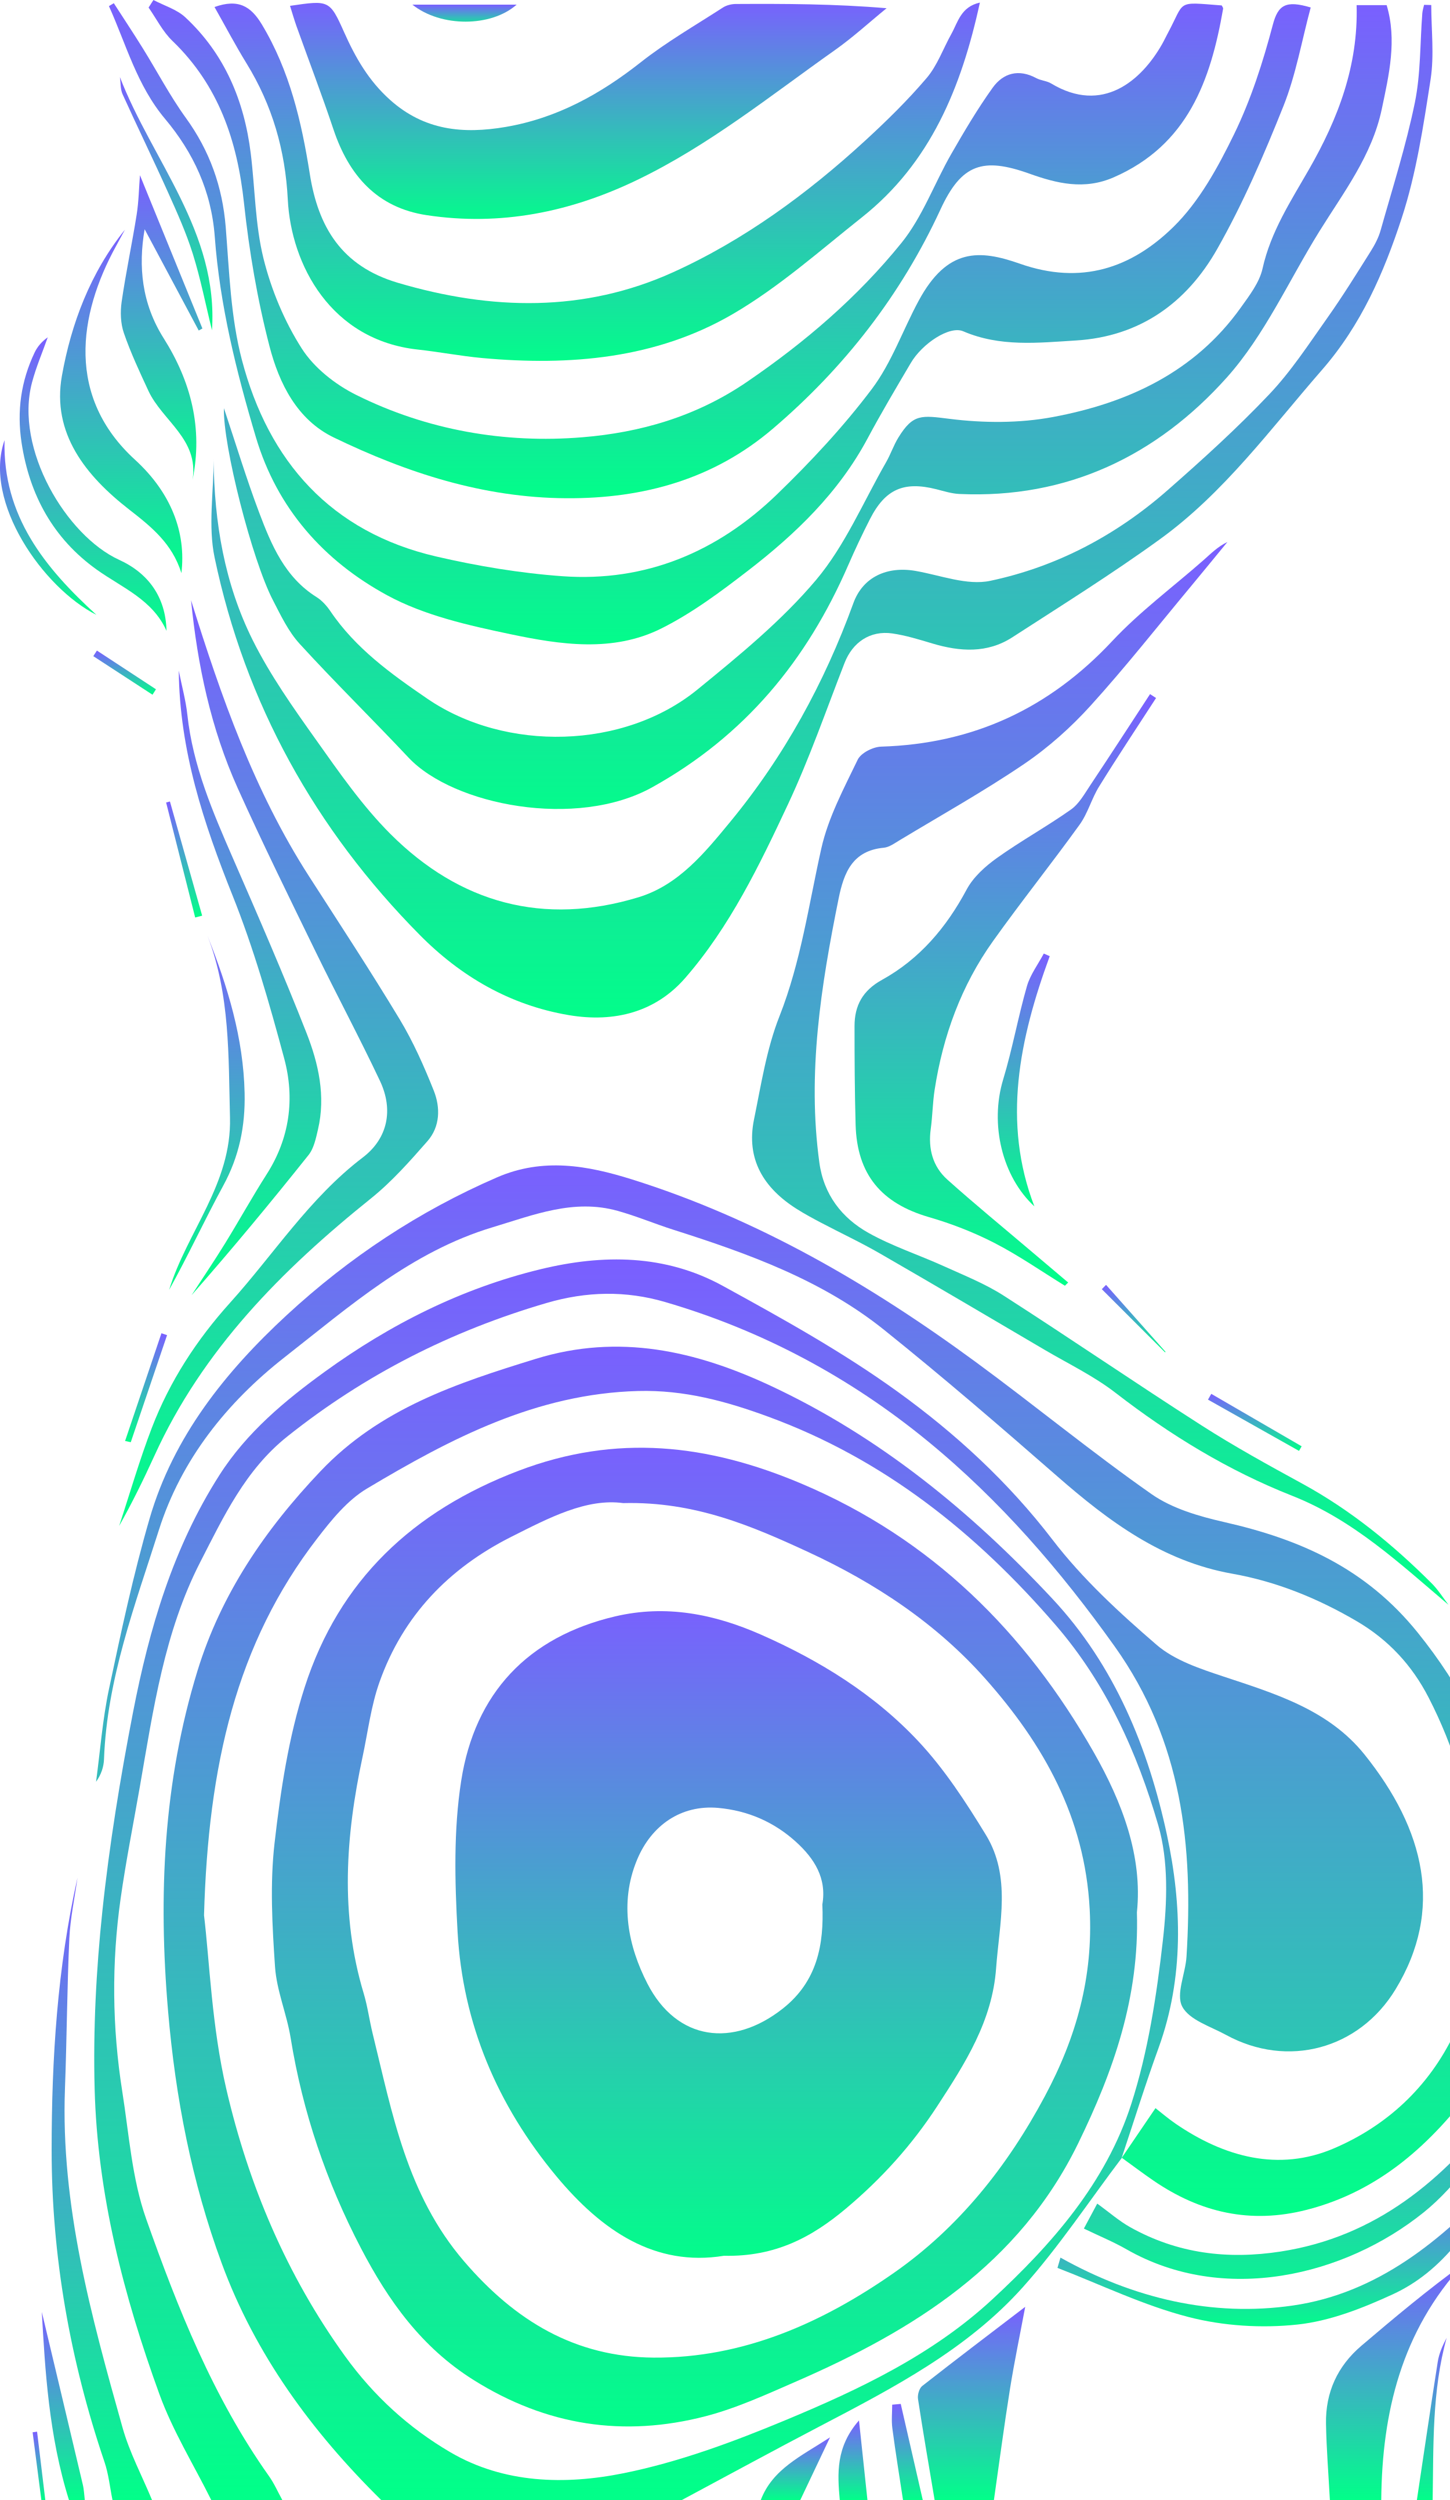 <svg width="648" height="1117" viewBox="0 0 648 1117"    xmlns="http://www.w3.org/2000/svg">

   <defs>  
        <linearGradient id="logo-gradient" x1="50%" y1="0%" x2="50%" y2="100%" > 
            
            <stop offset="0%" stop-color="#7A5FFF">
                <animate attributeName="stop-color" values="#7A5FFF; #01FF89; #7A5FFF" dur="4s" repeatCount="indefinite"></animate>
            </stop>

            <stop offset="100%" stop-color="#01FF89">
                <animate attributeName="stop-color" values="#01FF89; #7A5FFF; #01FF89" dur="4s" repeatCount="indefinite"></animate>
            </stop>

        </linearGradient> 

    </defs>



<path fill="url('#logo-gradient')"  d="M94.438 1116.96C86.617 1101.24 77.215 1086.07 71.258 1069.68C55.249 1025.62 43.518 980.27 42.29 933.159C41.598 906.751 42.981 880.116 45.748 853.821C48.882 824.08 53.739 794.438 59.428 765.078C66.67 727.753 77.3 691.445 98.123 658.908C110.277 639.9 127.359 625.721 145.09 612.87C174.27 591.743 206.203 575.588 241.594 567.03C269.644 560.237 297.328 560.406 322.965 574.444C349.688 589.088 376.553 603.987 401.187 621.781C427.063 640.465 450.639 662.128 470.431 687.971C483.729 705.313 500.232 720.508 516.876 734.842C524.951 741.79 536.301 745.519 546.748 748.993C570.041 756.718 593.757 763.849 609.822 783.874C636.842 817.57 645.327 853.157 623.643 888.787C607.366 915.534 575.433 924.149 547.905 909.109C540.96 905.31 531.501 902.457 528.339 896.455C525.417 890.905 529.779 881.74 530.245 874.128C533.294 824.814 528.424 778.056 498.171 735.591C473.861 701.486 446.87 670.333 414.796 644.009C380.026 615.454 340.625 594.342 297.201 581.674C279.738 576.576 262.191 576.873 244.248 582.126C201.671 594.582 163.047 614.127 128.347 641.806C109.656 656.705 99.93 677.549 89.497 697.857C73.418 729.179 68.519 763.694 62.562 797.855C59.64 814.632 56.294 831.339 53.908 848.186C49.828 876.911 50.111 905.72 54.642 934.387C57.663 953.452 58.948 973.251 65.286 991.215C79.474 1031.35 95.271 1071.06 120.202 1106.22C122.573 1109.56 124.225 1113.4 126.216 1117H94.424L94.438 1116.96Z" />
<path fill="url('#logo-gradient')"  d="M501.347 964.03C486.708 983.363 473.254 1003.77 457.133 1021.79C432.146 1049.71 399.126 1066.82 366.388 1083.95C345.707 1094.77 325.209 1105.93 304.641 1116.94H170.388C139.486 1086.47 114.131 1052.05 99.069 1011.1C85.714 974.819 78.415 937.184 75.112 898.489C70.707 846.901 72.952 796.217 88.241 746.493C98.843 712.035 118.423 683.424 143.156 657.355C169.809 629.252 204.057 617.982 239.42 607.08C276.618 595.613 310.951 603.507 344.38 619.098C392.999 641.792 433.769 675.191 470.233 714.168C498.256 744.121 513.262 781.248 521.549 819.956C528.184 850.926 529.13 883.562 517.794 914.828C511.893 931.083 506.768 947.62 501.277 964.016H501.333L501.347 964.03ZM91.177 855.657C93.619 875.851 94.608 905.296 101.172 933.441C111.124 976.189 128.079 1016.45 154.167 1052.59C167.056 1070.45 182.797 1084.76 201.29 1095.58C225.289 1109.61 252.605 1110.16 278.566 1104.95C303.356 1099.97 327.637 1090.96 351.1 1081.19C384.119 1067.45 416.645 1052.04 443.355 1027.35C470.134 1002.6 494.275 975.13 505.568 939.952C513.107 916.481 516.89 891.499 519.685 866.884C521.605 849.937 522.283 831.508 517.624 815.451C508.236 783.055 494.402 752.227 471.772 726.016C436.225 684.822 395.004 651.875 343.434 632.952C324.602 626.032 305.869 620.891 285.187 621.442C239.716 622.642 201.417 642.682 163.979 665.037C155.226 670.262 148.125 679.046 141.744 687.336C105.534 734.263 93.055 788.803 91.177 855.685V855.657Z" />
<path fill="url('#logo-gradient')"  d="M417.69 1116.96C415.163 1101.9 412.551 1086.86 410.25 1071.77C409.968 1069.92 410.787 1067.02 412.142 1065.95C427.275 1054.09 442.606 1042.48 458.163 1030.59C455.905 1042.69 453.335 1054.93 451.359 1067.28C448.719 1083.8 446.545 1100.39 444.173 1116.94H417.676L417.69 1116.96Z" />
<path fill="url('#logo-gradient')"  d="M594.322 1116.96C593.715 1105.59 592.797 1094.22 592.586 1082.84C592.331 1068.86 597.682 1057.11 608.383 1048C623.078 1035.5 637.873 1023.1 654.037 1011.38C626.353 1041.48 617.615 1077.78 617.276 1116.94H594.308L594.322 1116.96Z" />
<path fill="url('#logo-gradient')"  d="M50.28 1116.96C49.122 1111.27 48.544 1105.36 46.694 1099.9C31.363 1054.68 23.062 1008.06 23.076 960.513C23.076 919.771 25.632 878.944 34.638 838.866C33.368 847.932 31.406 856.97 30.982 866.079C29.966 888.364 29.867 910.691 29.034 932.989C27.072 985.283 40.822 1034.94 54.741 1084.48C57.875 1095.66 63.494 1106.14 67.954 1116.94H50.294L50.28 1116.96Z" />
<path fill="url('#logo-gradient')"  d="M30.841 1116.96C21.792 1088.25 20.14 1058.56 18.686 1032.87C24.206 1056.11 30.643 1083.06 37.01 1110.04C37.547 1112.28 37.617 1114.64 37.899 1116.96H30.827H30.841Z" />
<path fill="url('#logo-gradient')"  d="M375.296 1116.96C374.223 1105.05 373.489 1093.22 383.879 1081.34C385.305 1094.72 386.477 1105.84 387.663 1116.96H375.296Z" />
<path fill="url('#logo-gradient')"  d="M339.961 1116.96C345.269 1103.08 357.805 1097.44 370.934 1088.91C365.81 1099.7 361.716 1108.33 357.622 1116.96H339.961Z" />
<path fill="url('#logo-gradient')"  d="M403.559 1116.96C401.949 1106.27 400.199 1095.59 398.787 1084.87C398.335 1081.41 398.717 1077.84 398.717 1074.31C399.987 1074.2 401.272 1074.08 402.542 1073.97C405.831 1088.3 409.107 1102.62 412.396 1116.96H403.559Z" />
<path fill="url('#logo-gradient')"  d="M633.186 1116.96C636.278 1096.37 639.285 1075.76 642.518 1055.19C643.096 1051.49 644.649 1047.94 646.499 1044.44C639.892 1068.28 640.668 1092.67 640.245 1116.96H633.172H633.186Z" />
<path fill="url('#logo-gradient')"  d="M18.488 1116.96C17.19 1106.85 15.891 1096.75 14.578 1086.64C15.242 1086.55 15.905 1086.47 16.569 1086.37C17.797 1096.57 19.025 1106.76 20.253 1116.96H18.488Z" />
<path fill="url('#logo-gradient')"  d="M501.291 964.03C506.105 956.955 510.904 949.879 516.382 941.83C518.994 943.863 522 946.462 525.247 948.693C547.101 963.705 571.438 970.328 596.101 959.807C619.606 949.78 638.381 932.58 649.887 908.572C662.112 883.025 661.632 856.222 659.19 829.037C656.945 804.111 649.887 780.669 638.466 758.44C631.012 743.937 620.453 732.555 606.321 724.279C588.915 714.083 570.478 706.57 550.644 703.054C519.474 697.518 495.489 679.639 472.436 659.501C447.039 637.315 421.459 615.271 395.159 594.172C367.433 571.916 334.428 560.053 300.998 549.419C292.613 546.75 284.453 543.305 275.983 540.946C256.403 535.495 238.531 542.754 220.136 548.29C183.785 559.22 156.172 583.694 127.317 606.261C101.313 626.611 80.985 652.115 71.018 683.509C60.416 716.907 47.781 750.137 46.483 785.922C46.355 789.382 45.226 792.799 42.925 796.033C44.788 782.194 45.819 768.171 48.713 754.543C54.106 729.052 59.569 703.491 66.839 678.481C77.484 641.82 100.734 612.842 128.22 587.464C155.988 561.819 187.243 541.102 222.169 525.977C242.695 517.094 262.53 520.681 282.336 526.881C338.493 544.477 388.623 573.709 435.788 608.294C462.285 627.726 487.71 648.67 514.617 667.508C523.878 673.99 535.877 677.436 547.143 680.006C581.094 687.717 610.331 700.582 633.553 729.349C672.728 777.858 684.826 832.172 676.652 891.936C674.761 905.804 667.505 920.209 659.034 931.648C639.934 957.449 616.782 978.83 584.059 987.232C558.846 993.7 536.428 988.531 515.478 974.198C510.707 970.935 506.105 967.447 501.404 964.058C501.39 964.058 501.319 964.058 501.319 964.058L501.291 964.03Z" />
<path fill="url('#logo-gradient')"  d="M95.469 205.18C95.723 233.494 100.395 260.778 112.861 285.845C120.668 301.535 130.973 316.095 141.18 330.443C151.556 345.045 161.917 360.028 174.51 372.611C205.525 403.581 242.935 413.749 285.343 400.855C303.271 395.404 314.918 381 326.268 367.245C350.394 337.984 368.393 305.164 381.367 269.463C385.644 257.686 396.514 252.87 409.135 255.059C420.259 256.979 432.16 261.682 442.522 259.493C472.181 253.237 498.792 239.172 521.704 219.076C537.374 205.335 552.889 191.284 567.217 176.173C577.057 165.807 584.991 153.578 593.306 141.842C600.082 132.267 606.265 122.269 612.519 112.341C614.368 109.404 616.062 106.212 616.994 102.893C622.33 83.956 628.344 65.131 632.283 45.897C634.951 32.89 634.584 19.248 635.628 5.903C635.727 4.646 636.151 3.403 636.419 2.161C637.492 2.189 638.551 2.217 639.624 2.245C639.624 13.331 641.007 24.643 639.327 35.475C636.094 56.319 632.946 77.488 626.424 97.414C618.462 121.732 608.383 145.09 590.793 165.257C567.796 191.637 547.058 220.121 518.443 240.852C497.056 256.344 474.581 270.381 452.389 284.729C441.18 291.974 428.969 291.155 416.673 287.483C410.772 285.718 404.815 283.868 398.759 282.992C388.849 281.58 381.028 286.947 377.428 296.182C369.212 317.253 361.8 338.718 352.229 359.153C339.425 386.507 326.127 414.074 306.193 436.951C293.121 451.963 274.896 457.019 254.116 453.502C227.646 449.012 205.737 436.019 187.653 417.759C140.925 370.578 109.586 314.287 95.906 249.085C92.956 235.034 95.483 219.838 95.483 205.18H95.469Z" />
<path fill="url('#logo-gradient')"  d="M100.057 182.33C105.435 198.415 110.094 213.822 115.769 228.862C121.26 243.422 127.288 257.883 141.462 266.752C143.876 268.263 145.993 270.621 147.617 273.008C158.868 289.658 174.778 301.083 190.999 312.169C225.995 336.077 278.877 334.82 311.685 308.059C330.291 292.878 349.25 277.4 364.638 259.168C377.654 243.747 385.814 224.216 396.02 206.451C398.053 202.906 399.352 198.924 401.498 195.45C408.062 184.787 411.845 185.564 424.311 187.118C439.486 189.024 455.537 189.123 470.53 186.313C503.902 180.085 533.845 166.33 554.441 137.507C558.324 132.07 562.827 126.251 564.224 119.995C567.895 103.458 576.887 89.802 585.047 75.553C597.922 53.085 607.041 29.416 606.265 2.302H619.69C624.363 17.893 620.763 33.3 617.502 48.778C613.126 69.537 600.421 85.961 589.607 103.388C575.984 125.333 565.156 149.779 548.202 168.716C517.031 203.527 477.024 222.903 428.743 220.686C425.285 220.53 421.84 219.429 418.438 218.567C403.912 214.91 395.639 218.497 388.806 231.87C385.334 238.677 382.072 245.597 379.023 252.602C360.516 295.109 332.931 328.663 291.469 351.725C257.702 370.507 202.603 359.788 182.571 338.464C166.506 321.362 149.72 304.924 133.895 287.61C128.841 282.089 125.467 274.9 121.966 268.136C112.621 250.13 99.548 198.782 100.071 182.344L100.057 182.33Z" />
<path fill="url('#logo-gradient')"  d="M585.753 3.333C581.73 18.302 579.132 33.427 573.584 47.351C564.888 69.142 555.514 90.876 543.967 111.24C530.4 135.177 509.549 150.358 480.863 152.109C463.881 153.154 446.926 155.089 430.452 147.999C424.424 145.401 412.212 153.366 407.017 162.192C400.453 173.334 393.832 184.448 387.733 195.859C374.802 220.036 355.575 238.55 334.272 254.96C322.019 264.408 309.384 273.841 295.634 280.733C274.007 291.579 250.53 288.034 228.112 283.331C209.308 279.377 189.7 274.999 173.07 265.975C144.822 250.639 123.872 227.309 114.343 195.294C105.605 165.963 98.236 136.292 95.977 105.746C94.466 85.368 86.391 68.153 73.757 53.099C61.15 38.073 56.393 19.813 48.685 2.74C49.405 2.302 50.139 1.864 50.859 1.426C55.15 8.078 59.541 14.687 63.719 21.409C70.199 31.831 75.902 42.776 83.074 52.69C93.718 67.405 99.421 83.391 100.875 101.481C102.471 121.365 103.078 141.743 108.117 160.85C120.046 206.182 147.927 237.731 195.008 248.633C213.501 252.912 232.474 256.076 251.391 257.431C288.646 260.086 320.706 246.501 347.232 220.869C362.379 206.225 376.92 190.634 389.583 173.843C398.448 162.093 403.446 147.491 410.547 134.357C423.379 110.618 437.75 111.48 455.763 117.806C483.292 127.48 505.667 119.685 524.33 101.439C535.934 90.099 544.319 74.706 551.547 59.878C559.058 44.442 564.422 27.736 568.813 11.086C571.156 2.203 574.601 0.014 585.767 3.347L585.753 3.333Z"/>
<path fill="url('#logo-gradient')"  d="M68.562 0C73.376 2.528 78.994 4.18 82.834 7.753C100.381 24.078 109.134 44.965 112.042 68.436C113.99 84.153 113.99 100.323 117.774 115.561C121.26 129.556 127.105 143.565 134.855 155.696C140.375 164.339 149.819 171.781 159.179 176.427C190.9 192.216 225.501 198.203 260.299 195.351C285.978 193.247 310.894 186.228 333.693 170.694C359.796 152.886 383.244 132.762 402.853 108.528C412.269 96.906 417.549 81.979 425.115 68.789C430.903 58.706 436.847 48.636 443.609 39.203C448.352 32.58 455.298 30.687 463.118 34.91C465.165 36.011 467.777 36.096 469.739 37.282C492.736 51.136 510.072 36.039 519.361 19.672C520.236 18.133 520.97 16.523 521.803 14.983C529.821 0.113 525.219 0.833 545.985 2.429C546.197 2.909 546.677 3.446 546.606 3.898C541.044 35.969 530.795 64.792 497.705 79.225C484.52 84.973 472.323 81.965 460.055 77.587C439.303 70.173 429.717 73.181 420.33 93.502C402.599 131.886 377.23 164.381 345.34 191.566C319.012 214.006 287.743 222.804 253.071 222.592C215.887 222.366 181.893 211.252 149.17 195.45C132.752 187.527 124.733 171.273 120.442 154.722C115.007 133.778 111.35 112.214 109.035 90.692C106.042 62.829 97.671 38.101 77.032 18.246C72.712 14.094 69.903 8.374 66.402 3.375C67.122 2.26 67.842 1.144 68.547 0.028L68.562 0Z" />
<path fill="url('#logo-gradient')"  d="M129.604 2.613C146.968 0.071 147.335 -0.071 153.772 14.362C158.854 25.759 164.755 36.068 174.326 44.626C189.629 58.324 206.993 59.948 225.966 56.714C248.907 52.803 268.289 42.056 286.387 27.792C297.879 18.74 310.711 11.368 323.035 3.389C324.644 2.344 326.861 1.794 328.795 1.779C350.817 1.666 372.854 1.709 396.218 3.672C388.51 9.956 381.127 16.735 373.023 22.454C344.267 42.776 316.781 64.976 284.75 80.397C254.822 94.816 223.623 101.1 190.688 96.129C168.581 92.796 155.932 78.434 149.043 57.872C143.862 42.38 138.017 27.114 132.512 11.735C131.453 8.756 130.592 5.705 129.604 2.598V2.613Z"/>
<path fill="url('#logo-gradient')"  d="M437.905 1.158C429.633 39.245 415.742 72.856 385.206 97.075C366.374 112.016 348.149 128.257 327.538 140.275C293.149 160.328 254.638 163.505 215.548 159.961C205.92 159.085 196.391 157.221 186.778 156.176C147.815 151.968 130.084 118.244 128.615 89.167C127.5 67.15 121.698 47.055 110.207 28.371C105.181 20.209 100.72 11.707 95.864 3.135C106.508 -0.664 112.141 2.796 117.054 10.973C129.462 31.619 134.742 54.299 138.441 77.671C142.168 101.326 152.572 118.88 177.785 126.336C219.614 138.707 261.09 139.625 300.801 121.633C332.409 107.314 360.657 86.639 386.378 63.069C396.091 54.172 405.577 44.88 414.104 34.867C418.904 29.233 421.501 21.72 425.186 15.111C428.108 9.857 429.421 3.05 437.877 1.158H437.905Z"/>
<path fill="url('#logo-gradient')"  d="M647.261 716.907C625.45 698.436 604.783 679.018 577.48 668.257C548.908 656.987 522.89 641.1 498.538 622.261C488.854 614.776 477.56 609.339 466.93 603.098C442.451 588.707 417.986 574.26 393.38 560.082C384.741 555.097 375.677 550.86 366.854 546.214C363.212 544.293 359.584 542.344 356.111 540.141C341.359 530.835 333.312 517.984 336.969 500.105C340.145 484.599 342.573 468.613 348.333 454.039C357.932 429.693 361.405 404.202 367.052 379.037C370.13 365.268 377.103 352.275 383.301 339.396C384.755 336.388 390.119 333.676 393.776 333.564C434.898 332.321 468.864 316.532 497.027 286.424C509.408 273.192 524.217 262.247 537.882 250.215C541.143 247.334 544.192 244.227 548.526 242.137C543.091 248.732 537.699 255.37 532.235 261.936C517.37 279.787 502.971 298.075 487.386 315.261C478.591 324.963 468.525 333.945 457.712 341.288C439.741 353.476 420.725 364.11 402.105 375.337C399.846 376.692 397.446 378.486 394.99 378.726C381 380.025 377.132 389.812 374.774 401.448C366.897 440.425 360.685 479.515 366.177 519.452C368.125 533.659 376.186 544.138 388.143 550.818C398.801 556.777 410.631 560.618 421.812 565.688C430.875 569.798 440.263 573.526 448.578 578.864C478.238 597.901 507.333 617.827 537.007 636.835C551.576 646.17 566.808 654.544 582.012 662.848C603.653 674.668 622.485 690.047 639.821 707.375C642.659 710.199 644.819 713.716 647.289 716.907H647.261Z" />
<path fill="url('#logo-gradient')"  d="M475.922 574.43C465.462 567.99 455.34 560.929 444.456 555.323C435.153 550.535 425.2 546.68 415.135 543.757C393.818 537.571 382.99 524.663 382.369 502.478C381.96 487.791 381.889 473.09 381.889 458.403C381.889 449.223 385.531 442.529 394.143 437.77C410.956 428.492 422.899 414.398 431.976 397.424C434.941 391.874 440.263 387.072 445.5 383.33C456.215 375.676 467.833 369.278 478.591 361.681C482.219 359.124 484.661 354.676 487.23 350.821C496.237 337.306 505.06 323.678 513.954 310.093C514.843 310.672 515.747 311.265 516.636 311.844C508.123 325.006 499.427 338.054 491.183 351.386C487.837 356.78 486.171 363.29 482.501 368.389C469.866 385.914 456.356 402.818 443.806 420.4C429.59 440.312 421.388 462.823 417.676 486.943C416.786 492.719 416.744 498.622 415.939 504.427C414.739 513.225 416.829 521.133 423.351 526.98C435.548 537.91 448.239 548.29 460.718 558.895C466.252 563.598 471.814 568.287 477.362 572.975C476.868 573.455 476.374 573.95 475.88 574.43H475.922Z" />
<path fill="url('#logo-gradient')"  d="M85.375 268.136C98.744 311.039 113.524 353.278 138.074 391.45C151.739 412.704 165.63 433.844 178.674 455.479C184.702 465.492 189.502 476.352 193.85 487.24C196.871 494.824 196.702 503.339 191.027 509.821C183.135 518.831 175.06 527.954 165.757 535.425C125.919 567.411 90.57 602.985 69.027 650.322C64.199 660.913 59.075 671.364 53.245 681.729C58.073 667.085 62.35 652.228 67.87 637.852C75.846 617.078 87.874 598.593 102.767 582.07C122.404 560.294 138.3 535.227 162.143 517.094C173.268 508.621 175.936 495.869 169.795 482.876C160.647 463.515 150.539 444.62 141.151 425.371C129.321 401.081 117.364 376.834 106.268 352.205C94.24 325.514 88.255 297.171 85.375 268.136Z" />
<path fill="url('#logo-gradient')"  d="M79.883 299.572C81.295 306.689 83.031 312.917 83.723 319.258C86.18 342.136 95.116 362.853 104.179 383.612C115.444 409.427 126.681 435.271 136.973 461.481C142.337 475.151 145.612 489.669 142.097 504.624C141.18 508.55 140.29 512.985 137.904 515.993C120.964 537.232 103.628 558.161 85.601 578.652C90.598 570.956 95.737 563.358 100.551 555.549C106.875 545.296 112.706 534.733 119.185 524.593C129.505 508.451 131.806 490.756 127.02 472.92C120.413 448.32 113.355 423.634 103.911 400.022C91.036 367.852 80.265 335.512 79.883 299.558V299.572Z" />
<path fill="url('#logo-gradient')"  d="M693 887.657C691.052 898.009 690.035 908.671 686.873 918.641C684.177 927.129 680.069 935.658 674.704 942.734C662.648 958.593 651.482 976.132 636.25 988.39C600.886 1016.85 546.959 1029.75 503.493 1004.93C497.663 1001.59 491.409 999.024 484.379 995.635C486.397 991.85 488.247 988.404 490.35 984.478C495.7 988.348 500.119 992.246 505.145 995.056C526.179 1006.78 548.47 1009.56 572.328 1005.89C614.862 999.335 645.03 973.943 669.806 941.632C681.65 926.183 688.92 907.33 693 887.672V887.657Z"/>
<path fill="url('#logo-gradient')"  d="M81.055 256.019C76.947 242.744 67.46 235.217 57.663 227.591C38.323 212.537 23.091 193.614 27.665 167.912C31.829 144.525 40.412 121.803 55.842 102.597C54.543 104.984 53.259 107.384 51.946 109.771C34.765 140.981 29.74 177.444 60.331 205.392C76.608 220.262 83.229 238.042 81.069 256.033L81.055 256.019Z"/>
<path fill="url('#logo-gradient')"  d="M473.932 1008.61C506.556 1026.86 541.835 1035.22 577.876 1029.99C615.61 1024.53 644.353 1000.89 669.82 973.463C658.074 994.265 645.143 1014.56 622.387 1025.02C608.905 1031.22 594.35 1036.96 579.81 1038.51C563.829 1040.22 546.733 1039.16 531.177 1035.15C511.088 1029.98 492.058 1020.72 472.577 1013.2C473.029 1011.68 473.466 1010.14 473.918 1008.61H473.932Z" />
<path fill="url('#logo-gradient')"  d="M62.52 78.222C71.752 100.874 81.097 123.822 90.457 146.757L88.805 147.66C80.66 132.394 72.5 117.129 64.637 102.413C61.757 119.035 63.324 135.572 73.164 151.149C85.262 170.326 90.782 191.213 86.053 214.373C88.947 196.184 72.543 188.021 66.317 174.591C62.378 166.104 58.383 157.588 55.348 148.762C53.88 144.497 53.711 139.385 54.36 134.852C56.237 121.831 59.004 108.938 61.065 95.945C61.997 90.099 62.082 84.111 62.548 78.222H62.52Z" />
<path fill="url('#logo-gradient')"  d="M74.42 281.834C68.152 267.839 54.572 262.586 43.221 254.48C23.881 240.654 13.209 221.279 9.637 197.78C7.491 183.672 9.369 170.284 15.467 157.489C16.738 154.82 18.743 152.518 21.34 150.697C18.968 157.419 16.131 164 14.31 170.863C6.404 200.519 29.669 239.341 53.23 250.102C66.218 256.033 74.053 266.625 74.42 281.834Z" />
<path fill="url('#logo-gradient')"  d="M92.786 418.197C101.751 440.821 108.781 463.656 109.317 488.356C109.642 503.254 106.875 516.642 99.774 529.691C91.431 545.028 84.104 560.915 75.578 576.266C83.568 550.239 103.558 528.886 102.781 499.286C102.075 471.833 102.866 444.464 92.786 418.211V418.197Z" />
<path fill="url('#logo-gradient')"  d="M469.118 427.179C455.552 464.164 447.773 501.419 462.271 538.969C447.872 525.709 442.253 502.294 448.31 482.269C452.46 468.571 454.973 454.364 458.926 440.595C460.408 435.44 463.895 430.851 466.464 426.007C467.353 426.402 468.229 426.783 469.118 427.179Z" />
<path fill="url('#logo-gradient')"  d="M53.597 34.472C68.067 71.881 97.657 103.67 94.734 147.562C91.869 135.939 89.638 124.514 86.18 113.457C83.229 104.037 79.135 94.929 75.07 85.891C68.477 71.232 61.432 56.785 54.797 42.14C53.767 39.867 53.965 37.042 53.583 34.472H53.597Z" />
<path fill="url('#logo-gradient')"  d="M2.028 196.65C1.167 230.543 20.084 253.703 43.08 274.689C19.293 262.685 -7.67 224.273 2.028 196.65Z" />
<path fill="url('#logo-gradient')"  d="M184.293 2.076H230.879C219.458 12.173 197.041 12.244 184.293 2.076Z" />
<path fill="url('#logo-gradient')"  d="M75.945 358.079C80.745 375.082 85.544 392.085 90.344 409.088C89.299 409.357 88.269 409.639 87.224 409.907C82.89 392.777 78.556 375.647 74.237 358.517C74.801 358.362 75.38 358.221 75.945 358.065V358.079Z" />
<path fill="url('#logo-gradient')"  d="M55.899 643.769C61.319 627.726 66.726 611.684 72.147 595.641C72.98 595.924 73.827 596.206 74.66 596.488C69.253 612.432 63.846 628.376 58.44 644.32C57.593 644.136 56.746 643.953 55.899 643.769Z" />
<path fill="url('#logo-gradient')"  d="M541.313 622.713C554.78 630.523 568.234 638.332 581.701 646.142C581.306 646.834 580.925 647.511 580.53 648.203C566.963 640.563 553.397 632.937 539.844 625.297C540.338 624.436 540.818 623.575 541.313 622.713Z" />
<path fill="url('#logo-gradient')"  d="M520.617 604.143C511.215 594.751 501.799 585.346 492.397 575.955C493.032 575.305 493.653 574.67 494.289 574.02C503.154 584.004 512.034 593.989 520.899 603.973C520.8 604.03 520.702 604.086 520.617 604.143Z" />
<path fill="url('#logo-gradient')"  d="M68.152 310.375C59.329 304.627 50.52 298.88 41.697 293.146C42.233 292.313 42.77 291.48 43.306 290.647C52.101 296.408 60.91 302.184 69.705 307.946L68.152 310.375Z" />
<path fill="url('#logo-gradient')"  d="M508.081 854.358C509.225 892.346 497.578 925.222 481.936 957.35C455.467 1011.71 408.33 1041.09 355.645 1064.01C342.474 1069.75 329.232 1075.83 315.426 1079.44C278.736 1088.97 244.22 1083.73 211.581 1063.24C188.359 1048.66 173.564 1027.88 161.325 1004.43C145.852 974.777 135.236 943.539 129.886 910.45C128.164 899.774 123.646 889.409 122.912 878.732C121.656 860.388 120.611 841.69 122.686 823.515C125.383 799.973 128.954 776.065 136.21 753.625C151.598 705.963 184.505 675.05 231.754 657.072C275.517 640.422 316.372 645.167 358.172 662.834C416.278 687.392 458.22 729.151 488.825 782.9C501.488 805.142 510.693 829.291 508.081 854.358ZM278.595 671.533C262.106 669.259 245.321 678.114 228.479 686.587C200.542 700.653 180.1 721.85 169.583 751.507C165.786 762.211 164.416 773.777 162.016 784.962C154.478 820.154 151.923 855.304 162.496 890.44C164.275 896.328 165.066 902.514 166.534 908.502C175.343 944.273 181.766 980.369 207.332 1010.19C230.3 1036.98 257.109 1053.03 292.133 1053.28C332.126 1053.56 367.377 1037.79 399.338 1015.52C428.419 995.254 450.159 967.913 466.958 936.477C480.99 910.21 488.585 883.308 486.976 852.931C484.802 811.977 466.408 779.327 440.319 749.953C418.311 725.155 390.938 707.135 361.137 693.352C336.136 681.8 310.584 670.742 278.581 671.519L278.595 671.533Z" />
<path fill="url('#logo-gradient')"  d="M323.487 1007.79C292.754 1012.78 268.939 996.652 248.624 972.235C222.211 940.46 206.767 904.11 204.48 862.972C203.238 840.546 202.659 817.57 206.118 795.511C212.231 756.463 235.862 731.284 274.981 722.118C297.61 716.823 319.111 721.031 340.131 730.309C366.473 741.932 390.698 756.929 410.335 777.844C422.038 790.314 431.623 805.071 440.588 819.744C451.994 838.414 446.616 859.187 445.161 879.283C443.467 902.825 431.44 921.635 418.904 940.855C407.469 958.409 393.931 973.364 378.077 986.667C363.029 999.292 346.653 1008.33 323.473 1007.78L323.487 1007.79ZM367.504 850.827C369.522 839.092 363.932 830.35 355.801 822.936C345.961 813.983 334.202 808.884 320.974 807.698C304.372 806.201 291.088 815.451 284.679 830.915C276.632 850.305 280.882 869.765 289.31 886.16C302.537 911.919 327.708 914.857 349.886 897.303C365.174 885.214 368.308 868.847 367.504 850.827Z" />
</svg>
